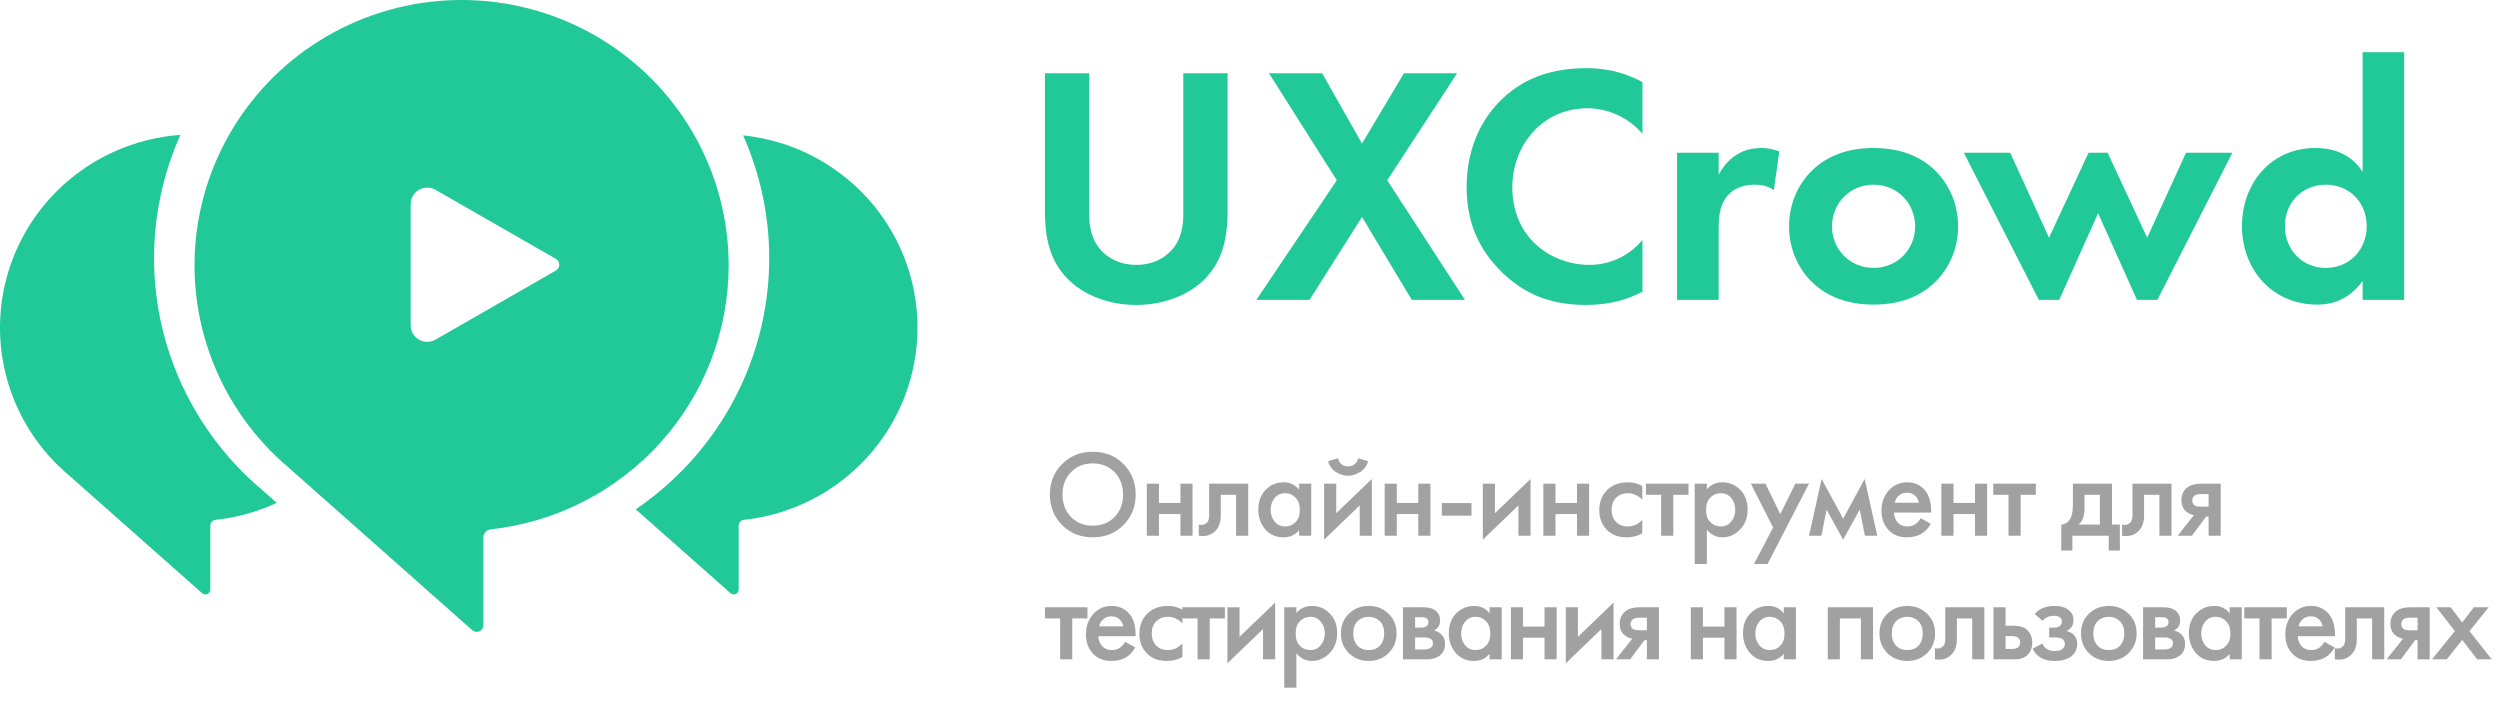 <svg width="182" height="51" viewBox="0 0 182 51" fill="none" xmlns="http://www.w3.org/2000/svg">
<path d="M77.323 33.78C77.917 33.186 78.661 32.889 79.555 32.889C80.449 32.889 81.193 33.186 81.787 33.78C82.381 34.374 82.678 35.115 82.678 36.003C82.678 36.891 82.381 37.632 81.787 38.226C81.193 38.82 80.449 39.117 79.555 39.117C78.661 39.117 77.917 38.82 77.323 38.226C76.729 37.632 76.432 36.891 76.432 36.003C76.432 35.115 76.729 34.374 77.323 33.78ZM77.971 37.641C78.385 38.061 78.913 38.271 79.555 38.271C80.197 38.271 80.725 38.061 81.139 37.641C81.553 37.215 81.76 36.669 81.76 36.003C81.76 35.337 81.553 34.794 81.139 34.374C80.725 33.948 80.197 33.735 79.555 33.735C78.913 33.735 78.385 33.948 77.971 34.374C77.557 34.794 77.35 35.337 77.35 36.003C77.35 36.669 77.557 37.215 77.971 37.641ZM83.488 39V35.211H84.37V36.615H85.936V35.211H86.818V39H85.936V37.425H84.37V39H83.488ZM90.87 35.211V39H89.988V36.021H88.872V37.524C88.872 37.992 88.752 38.355 88.512 38.613C88.206 38.955 87.792 39.084 87.27 39V38.19C87.528 38.25 87.735 38.193 87.891 38.019C87.981 37.911 88.026 37.746 88.026 37.524V35.211H90.87ZM94.575 35.652V35.211H95.457V39H94.575V38.604C94.281 38.946 93.903 39.117 93.441 39.117C92.883 39.117 92.436 38.919 92.1 38.523C91.77 38.127 91.605 37.653 91.605 37.101C91.605 36.501 91.782 36.021 92.136 35.661C92.496 35.295 92.934 35.112 93.45 35.112C93.924 35.112 94.299 35.292 94.575 35.652ZM93.558 35.904C93.246 35.904 92.991 36.021 92.793 36.255C92.601 36.489 92.505 36.777 92.505 37.119C92.505 37.455 92.601 37.74 92.793 37.974C92.991 38.208 93.246 38.325 93.558 38.325C93.858 38.325 94.11 38.22 94.314 38.01C94.524 37.8 94.629 37.506 94.629 37.128C94.629 36.738 94.524 36.438 94.314 36.228C94.11 36.012 93.858 35.904 93.558 35.904ZM96.396 35.211H97.278V37.362L99.87 34.869V39H98.988V36.795L96.396 39.288V35.211ZM96.684 33.573L97.404 33.366C97.518 33.756 97.764 33.951 98.142 33.951C98.514 33.951 98.76 33.756 98.88 33.366L99.6 33.573C99.504 33.915 99.309 34.179 99.015 34.365C98.727 34.545 98.436 34.635 98.142 34.635C97.848 34.635 97.554 34.545 97.26 34.365C96.972 34.179 96.78 33.915 96.684 33.573ZM100.804 39V35.211H101.686V36.615H103.252V35.211H104.134V39H103.252V37.425H101.686V39H100.804ZM104.963 37.542V36.624H107.123V37.542H104.963ZM107.949 35.211H108.831V37.362L111.423 34.869V39H110.541V36.795L107.949 39.288V35.211ZM112.357 39V35.211H113.239V36.615H114.805V35.211H115.687V39H114.805V37.425H113.239V39H112.357ZM119.559 35.382V36.372C119.241 36.06 118.884 35.904 118.488 35.904C118.152 35.904 117.873 36.015 117.651 36.237C117.435 36.453 117.327 36.744 117.327 37.11C117.327 37.488 117.441 37.791 117.669 38.019C117.885 38.223 118.152 38.325 118.47 38.325C118.908 38.325 119.271 38.163 119.559 37.839V38.82C119.241 39.018 118.857 39.117 118.407 39.117C117.801 39.117 117.321 38.931 116.967 38.559C116.607 38.187 116.427 37.713 116.427 37.137C116.427 36.543 116.619 36.054 117.003 35.67C117.375 35.298 117.882 35.112 118.524 35.112C118.89 35.112 119.235 35.202 119.559 35.382ZM122.922 36.021H121.815V39H120.933V36.021H119.826V35.211H122.922V36.021ZM124.257 38.559V41.061H123.375V35.211H124.257V35.625C124.545 35.283 124.92 35.112 125.382 35.112C125.898 35.112 126.333 35.295 126.687 35.661C127.047 36.021 127.227 36.495 127.227 37.083C127.227 37.689 127.041 38.181 126.669 38.559C126.297 38.931 125.871 39.117 125.391 39.117C124.941 39.117 124.563 38.931 124.257 38.559ZM125.274 35.904C124.974 35.904 124.719 36.012 124.509 36.228C124.305 36.438 124.203 36.738 124.203 37.128C124.203 37.506 124.305 37.8 124.509 38.01C124.719 38.22 124.974 38.325 125.274 38.325C125.586 38.325 125.838 38.208 126.03 37.974C126.228 37.74 126.327 37.455 126.327 37.119C126.327 36.777 126.228 36.489 126.03 36.255C125.838 36.021 125.586 35.904 125.274 35.904ZM127.688 41.061L129.083 38.406L127.463 35.211H128.525L129.605 37.425L130.703 35.211H131.693L128.678 41.061H127.688ZM131.697 39L132.615 34.869L134.181 37.758L135.747 34.869L136.665 39H135.765L135.387 37.101L134.181 39.288L132.975 37.101L132.597 39H131.697ZM139.825 37.722L140.563 38.136C140.395 38.436 140.182 38.667 139.924 38.829C139.63 39.021 139.258 39.117 138.808 39.117C138.28 39.117 137.854 38.955 137.53 38.631C137.158 38.259 136.972 37.776 136.972 37.182C136.972 36.558 137.173 36.039 137.575 35.625C137.917 35.283 138.34 35.112 138.844 35.112C139.336 35.112 139.741 35.277 140.059 35.607C140.413 35.973 140.59 36.507 140.59 37.209V37.317H137.872C137.896 37.635 138.004 37.89 138.196 38.082C138.358 38.244 138.583 38.325 138.871 38.325C139.105 38.325 139.306 38.262 139.474 38.136C139.612 38.028 139.729 37.89 139.825 37.722ZM137.935 36.597H139.69C139.654 36.387 139.564 36.216 139.42 36.084C139.264 35.94 139.066 35.868 138.826 35.868C138.574 35.868 138.367 35.949 138.205 36.111C138.073 36.231 137.983 36.393 137.935 36.597ZM141.332 39V35.211H142.214V36.615H143.78V35.211H144.662V39H143.78V37.425H142.214V39H141.332ZM148.209 36.021H147.102V39H146.22V36.021H145.113V35.211H148.209V36.021ZM150.907 35.211H153.751V38.19H154.327V40.08H153.517V39H150.871V40.08H150.061V38.19C150.367 38.172 150.598 38.007 150.754 37.695C150.856 37.473 150.907 37.14 150.907 36.696V35.211ZM152.869 38.19V36.021H151.753V37.029C151.753 37.575 151.606 37.962 151.312 38.19H152.869ZM158.087 35.211V39H157.205V36.021H156.089V37.524C156.089 37.992 155.969 38.355 155.729 38.613C155.423 38.955 155.009 39.084 154.487 39V38.19C154.745 38.25 154.952 38.193 155.108 38.019C155.198 37.911 155.243 37.746 155.243 37.524V35.211H158.087ZM158.535 39L159.723 37.497C159.489 37.461 159.288 37.365 159.12 37.209C158.91 37.005 158.805 36.744 158.805 36.426C158.805 36.066 158.922 35.775 159.156 35.553C159.396 35.325 159.762 35.211 160.254 35.211H161.667V39H160.785V37.605H160.605L159.57 39H158.535ZM160.785 36.885V35.967H160.272C160.062 35.967 159.909 35.994 159.813 36.048C159.669 36.138 159.597 36.264 159.597 36.426C159.597 36.588 159.657 36.711 159.777 36.795C159.867 36.855 160.029 36.885 160.263 36.885H160.785ZM79.168 45.021H78.061V48H77.179V45.021H76.072V44.211H79.168V45.021ZM81.909 46.722L82.647 47.136C82.48 47.436 82.266 47.667 82.008 47.829C81.715 48.021 81.343 48.117 80.892 48.117C80.365 48.117 79.939 47.955 79.615 47.631C79.243 47.259 79.056 46.776 79.056 46.182C79.056 45.558 79.257 45.039 79.659 44.625C80.001 44.283 80.424 44.112 80.928 44.112C81.421 44.112 81.826 44.277 82.144 44.607C82.498 44.973 82.674 45.507 82.674 46.209V46.317H79.957C79.981 46.635 80.088 46.89 80.281 47.082C80.442 47.244 80.668 47.325 80.956 47.325C81.189 47.325 81.391 47.262 81.558 47.136C81.697 47.028 81.814 46.89 81.909 46.722ZM80.019 45.597H81.775C81.739 45.387 81.648 45.216 81.504 45.084C81.349 44.94 81.15 44.868 80.91 44.868C80.659 44.868 80.451 44.949 80.29 45.111C80.157 45.231 80.067 45.393 80.019 45.597ZM86.08 44.382V45.372C85.762 45.06 85.405 44.904 85.009 44.904C84.673 44.904 84.394 45.015 84.172 45.237C83.956 45.453 83.848 45.744 83.848 46.11C83.848 46.488 83.962 46.791 84.19 47.019C84.406 47.223 84.673 47.325 84.991 47.325C85.429 47.325 85.792 47.163 86.08 46.839V47.82C85.762 48.018 85.378 48.117 84.928 48.117C84.322 48.117 83.842 47.931 83.488 47.559C83.128 47.187 82.948 46.713 82.948 46.137C82.948 45.543 83.14 45.054 83.524 44.67C83.896 44.298 84.403 44.112 85.045 44.112C85.411 44.112 85.756 44.202 86.08 44.382ZM89.174 45.021H88.067V48H87.184V45.021H86.078V44.211H89.174V45.021ZM89.357 44.211H90.239V46.362L92.831 43.869V48H91.949V45.795L89.357 48.288V44.211ZM94.376 47.559V50.061H93.495V44.211H94.376V44.625C94.665 44.283 95.04 44.112 95.501 44.112C96.017 44.112 96.453 44.295 96.806 44.661C97.166 45.021 97.347 45.495 97.347 46.083C97.347 46.689 97.16 47.181 96.788 47.559C96.416 47.931 95.99 48.117 95.51 48.117C95.061 48.117 94.683 47.931 94.376 47.559ZM95.394 44.904C95.094 44.904 94.838 45.012 94.629 45.228C94.424 45.438 94.323 45.738 94.323 46.128C94.323 46.506 94.424 46.8 94.629 47.01C94.838 47.22 95.094 47.325 95.394 47.325C95.706 47.325 95.957 47.208 96.15 46.974C96.347 46.74 96.447 46.455 96.447 46.119C96.447 45.777 96.347 45.489 96.15 45.255C95.957 45.021 95.706 44.904 95.394 44.904ZM98.195 44.679C98.585 44.301 99.068 44.112 99.644 44.112C100.22 44.112 100.7 44.301 101.084 44.679C101.474 45.051 101.669 45.528 101.669 46.11C101.669 46.686 101.474 47.166 101.084 47.55C100.7 47.928 100.22 48.117 99.644 48.117C99.068 48.117 98.585 47.928 98.195 47.55C97.811 47.166 97.619 46.686 97.619 46.11C97.619 45.528 97.811 45.051 98.195 44.679ZM98.825 47.001C99.029 47.217 99.302 47.325 99.644 47.325C99.986 47.325 100.259 47.217 100.463 47.001C100.667 46.779 100.769 46.485 100.769 46.119C100.769 45.717 100.658 45.414 100.436 45.21C100.22 45.006 99.956 44.904 99.644 44.904C99.332 44.904 99.065 45.006 98.843 45.21C98.627 45.414 98.519 45.717 98.519 46.119C98.519 46.485 98.621 46.779 98.825 47.001ZM102.139 44.211H103.624C104.002 44.211 104.29 44.286 104.488 44.436C104.722 44.622 104.839 44.865 104.839 45.165C104.839 45.507 104.689 45.753 104.389 45.903C104.581 45.939 104.752 46.023 104.902 46.155C105.1 46.335 105.199 46.578 105.199 46.884C105.199 47.25 105.061 47.538 104.785 47.748C104.557 47.916 104.266 48 103.912 48H102.139V44.211ZM103.021 45.687H103.471C103.627 45.687 103.744 45.66 103.822 45.606C103.936 45.534 103.993 45.432 103.993 45.3C103.993 45.174 103.942 45.075 103.84 45.003C103.768 44.955 103.639 44.931 103.453 44.931H103.021V45.687ZM103.021 47.28H103.678C103.876 47.28 104.029 47.244 104.137 47.172C104.257 47.094 104.317 46.983 104.317 46.839C104.317 46.683 104.26 46.572 104.146 46.506C104.044 46.44 103.897 46.407 103.705 46.407H103.021V47.28ZM108.443 44.652V44.211H109.325V48H108.443V47.604C108.149 47.946 107.771 48.117 107.309 48.117C106.751 48.117 106.304 47.919 105.968 47.523C105.638 47.127 105.473 46.653 105.473 46.101C105.473 45.501 105.65 45.021 106.004 44.661C106.364 44.295 106.802 44.112 107.318 44.112C107.792 44.112 108.167 44.292 108.443 44.652ZM107.426 44.904C107.114 44.904 106.859 45.021 106.661 45.255C106.469 45.489 106.373 45.777 106.373 46.119C106.373 46.455 106.469 46.74 106.661 46.974C106.859 47.208 107.114 47.325 107.426 47.325C107.726 47.325 107.978 47.22 108.182 47.01C108.392 46.8 108.497 46.506 108.497 46.128C108.497 45.738 108.392 45.438 108.182 45.228C107.978 45.012 107.726 44.904 107.426 44.904ZM109.993 48V44.211H110.875V45.615H112.441V44.211H113.323V48H112.441V46.425H110.875V48H109.993ZM113.991 44.211H114.873V46.362L117.465 43.869V48H116.583V45.795L113.991 48.288V44.211ZM117.643 48L118.831 46.497C118.597 46.461 118.396 46.365 118.228 46.209C118.018 46.005 117.913 45.744 117.913 45.426C117.913 45.066 118.03 44.775 118.264 44.553C118.504 44.325 118.87 44.211 119.362 44.211H120.775V48H119.893V46.605H119.713L118.678 48H117.643ZM119.893 45.885V44.967H119.38C119.17 44.967 119.017 44.994 118.921 45.048C118.777 45.138 118.705 45.264 118.705 45.426C118.705 45.588 118.765 45.711 118.885 45.795C118.975 45.855 119.137 45.885 119.371 45.885H119.893ZM123.091 48V44.211H123.973V45.615H125.539V44.211H126.421V48H125.539V46.425H123.973V48H123.091ZM129.86 44.652V44.211H130.742V48H129.86V47.604C129.566 47.946 129.188 48.117 128.726 48.117C128.168 48.117 127.721 47.919 127.385 47.523C127.055 47.127 126.89 46.653 126.89 46.101C126.89 45.501 127.067 45.021 127.421 44.661C127.781 44.295 128.219 44.112 128.735 44.112C129.209 44.112 129.584 44.292 129.86 44.652ZM128.843 44.904C128.531 44.904 128.276 45.021 128.078 45.255C127.886 45.489 127.79 45.777 127.79 46.119C127.79 46.455 127.886 46.74 128.078 46.974C128.276 47.208 128.531 47.325 128.843 47.325C129.143 47.325 129.395 47.22 129.599 47.01C129.809 46.8 129.914 46.506 129.914 46.128C129.914 45.738 129.809 45.438 129.599 45.228C129.395 45.012 129.143 44.904 128.843 44.904ZM133.061 44.211H136.355V48H135.473V45.021H133.943V48H133.061V44.211ZM137.401 44.679C137.791 44.301 138.274 44.112 138.85 44.112C139.426 44.112 139.906 44.301 140.29 44.679C140.68 45.051 140.875 45.528 140.875 46.11C140.875 46.686 140.68 47.166 140.29 47.55C139.906 47.928 139.426 48.117 138.85 48.117C138.274 48.117 137.791 47.928 137.401 47.55C137.017 47.166 136.825 46.686 136.825 46.11C136.825 45.528 137.017 45.051 137.401 44.679ZM138.031 47.001C138.235 47.217 138.508 47.325 138.85 47.325C139.192 47.325 139.465 47.217 139.669 47.001C139.873 46.779 139.975 46.485 139.975 46.119C139.975 45.717 139.864 45.414 139.642 45.21C139.426 45.006 139.162 44.904 138.85 44.904C138.538 44.904 138.271 45.006 138.049 45.21C137.833 45.414 137.725 45.717 137.725 46.119C137.725 46.485 137.827 46.779 138.031 47.001ZM144.46 44.211V48H143.578V45.021H142.462V46.524C142.462 46.992 142.342 47.355 142.102 47.613C141.796 47.955 141.382 48.084 140.86 48V47.19C141.118 47.25 141.325 47.193 141.481 47.019C141.571 46.911 141.616 46.746 141.616 46.524V44.211H144.46ZM145.123 48V44.211H146.005V45.552H146.509C146.671 45.552 146.803 45.558 146.905 45.57C147.007 45.576 147.13 45.609 147.274 45.669C147.418 45.729 147.544 45.819 147.652 45.939C147.85 46.161 147.949 46.437 147.949 46.767C147.949 47.145 147.835 47.448 147.607 47.676C147.505 47.778 147.382 47.856 147.238 47.91C147.1 47.958 146.983 47.985 146.887 47.991C146.797 47.997 146.668 48 146.5 48H145.123ZM146.005 47.244H146.41C146.626 47.244 146.779 47.217 146.869 47.163C147.001 47.067 147.067 46.938 147.067 46.776C147.067 46.608 147.004 46.482 146.878 46.398C146.782 46.338 146.629 46.308 146.419 46.308H146.005V47.244ZM148.693 45.192L148.126 44.697C148.27 44.523 148.462 44.382 148.702 44.274C148.954 44.166 149.251 44.112 149.593 44.112C149.989 44.112 150.31 44.199 150.556 44.373C150.82 44.565 150.952 44.823 150.952 45.147C150.952 45.357 150.898 45.531 150.79 45.669C150.7 45.789 150.58 45.879 150.43 45.939C150.658 45.987 150.841 46.08 150.979 46.218C151.141 46.38 151.222 46.59 151.222 46.848C151.222 47.19 151.114 47.469 150.898 47.685C150.61 47.973 150.166 48.117 149.566 48.117C149.164 48.117 148.834 48.042 148.576 47.892C148.306 47.736 148.108 47.511 147.982 47.217L148.684 46.857C148.768 47.037 148.879 47.169 149.017 47.253C149.167 47.349 149.356 47.397 149.584 47.397C149.86 47.397 150.061 47.334 150.187 47.208C150.277 47.106 150.322 46.995 150.322 46.875C150.322 46.749 150.283 46.647 150.205 46.569C150.103 46.461 149.893 46.407 149.575 46.407H149.179V45.687H149.512C149.704 45.687 149.848 45.654 149.944 45.588C150.052 45.504 150.106 45.393 150.106 45.255C150.106 45.111 150.052 45.003 149.944 44.931C149.854 44.865 149.713 44.832 149.521 44.832C149.341 44.832 149.176 44.868 149.026 44.94C148.9 45 148.789 45.084 148.693 45.192ZM152.072 44.679C152.462 44.301 152.945 44.112 153.521 44.112C154.097 44.112 154.577 44.301 154.961 44.679C155.351 45.051 155.546 45.528 155.546 46.11C155.546 46.686 155.351 47.166 154.961 47.55C154.577 47.928 154.097 48.117 153.521 48.117C152.945 48.117 152.462 47.928 152.072 47.55C151.688 47.166 151.496 46.686 151.496 46.11C151.496 45.528 151.688 45.051 152.072 44.679ZM152.702 47.001C152.906 47.217 153.179 47.325 153.521 47.325C153.863 47.325 154.136 47.217 154.34 47.001C154.544 46.779 154.646 46.485 154.646 46.119C154.646 45.717 154.535 45.414 154.313 45.21C154.097 45.006 153.833 44.904 153.521 44.904C153.209 44.904 152.942 45.006 152.72 45.21C152.504 45.414 152.396 45.717 152.396 46.119C152.396 46.485 152.498 46.779 152.702 47.001ZM156.016 44.211H157.501C157.879 44.211 158.167 44.286 158.365 44.436C158.599 44.622 158.716 44.865 158.716 45.165C158.716 45.507 158.566 45.753 158.266 45.903C158.458 45.939 158.629 46.023 158.779 46.155C158.977 46.335 159.076 46.578 159.076 46.884C159.076 47.25 158.938 47.538 158.662 47.748C158.434 47.916 158.143 48 157.789 48H156.016V44.211ZM156.898 45.687H157.348C157.504 45.687 157.621 45.66 157.699 45.606C157.813 45.534 157.87 45.432 157.87 45.3C157.87 45.174 157.819 45.075 157.717 45.003C157.645 44.955 157.516 44.931 157.33 44.931H156.898V45.687ZM156.898 47.28H157.555C157.753 47.28 157.906 47.244 158.014 47.172C158.134 47.094 158.194 46.983 158.194 46.839C158.194 46.683 158.137 46.572 158.023 46.506C157.921 46.44 157.774 46.407 157.582 46.407H156.898V47.28ZM162.32 44.652V44.211H163.202V48H162.32V47.604C162.026 47.946 161.648 48.117 161.186 48.117C160.628 48.117 160.181 47.919 159.845 47.523C159.515 47.127 159.35 46.653 159.35 46.101C159.35 45.501 159.527 45.021 159.881 44.661C160.241 44.295 160.679 44.112 161.195 44.112C161.669 44.112 162.044 44.292 162.32 44.652ZM161.303 44.904C160.991 44.904 160.736 45.021 160.538 45.255C160.346 45.489 160.25 45.777 160.25 46.119C160.25 46.455 160.346 46.74 160.538 46.974C160.736 47.208 160.991 47.325 161.303 47.325C161.603 47.325 161.855 47.22 162.059 47.01C162.269 46.8 162.374 46.506 162.374 46.128C162.374 45.738 162.269 45.438 162.059 45.228C161.855 45.012 161.603 44.904 161.303 44.904ZM166.48 45.021H165.373V48H164.491V45.021H163.384V44.211H166.48V45.021ZM169.222 46.722L169.96 47.136C169.792 47.436 169.579 47.667 169.321 47.829C169.027 48.021 168.655 48.117 168.205 48.117C167.677 48.117 167.251 47.955 166.927 47.631C166.555 47.259 166.369 46.776 166.369 46.182C166.369 45.558 166.57 45.039 166.972 44.625C167.314 44.283 167.737 44.112 168.241 44.112C168.733 44.112 169.138 44.277 169.456 44.607C169.81 44.973 169.987 45.507 169.987 46.209V46.317H167.269C167.293 46.635 167.401 46.89 167.593 47.082C167.755 47.244 167.98 47.325 168.268 47.325C168.502 47.325 168.703 47.262 168.871 47.136C169.009 47.028 169.126 46.89 169.222 46.722ZM167.332 45.597H169.087C169.051 45.387 168.961 45.216 168.817 45.084C168.661 44.94 168.463 44.868 168.223 44.868C167.971 44.868 167.764 44.949 167.602 45.111C167.47 45.231 167.38 45.393 167.332 45.597ZM173.573 44.211V48H172.691V45.021H171.575V46.524C171.575 46.992 171.455 47.355 171.215 47.613C170.909 47.955 170.495 48.084 169.973 48V47.19C170.231 47.25 170.438 47.193 170.594 47.019C170.684 46.911 170.729 46.746 170.729 46.524V44.211H173.573ZM173.75 48L174.938 46.497C174.704 46.461 174.503 46.365 174.335 46.209C174.125 46.005 174.02 45.744 174.02 45.426C174.02 45.066 174.137 44.775 174.371 44.553C174.611 44.325 174.977 44.211 175.469 44.211H176.882V48H176V46.605H175.82L174.785 48H173.75ZM176 45.885V44.967H175.487C175.277 44.967 175.124 44.994 175.028 45.048C174.884 45.138 174.812 45.264 174.812 45.426C174.812 45.588 174.872 45.711 174.992 45.795C175.082 45.855 175.244 45.885 175.478 45.885H176ZM177.044 48L178.718 45.948L177.368 44.211H178.412L179.249 45.318L180.095 44.211H181.175L179.78 45.948L181.4 48H180.338L179.249 46.587L178.124 48H177.044Z" fill="#A1A1A1"/>
<path fill-rule="evenodd" clip-rule="evenodd" d="M13.132 9.818C12.281 11.721 11.702 13.74 11.418 15.818C10.912 19.508 11.354 23.265 12.702 26.741C14.05 30.217 16.26 33.301 19.129 35.709L20.148 36.608C18.753 37.254 17.249 37.676 15.693 37.844C15.587 37.856 15.489 37.907 15.419 37.986C15.348 38.065 15.309 38.168 15.31 38.274V42.92C15.31 42.989 15.291 43.056 15.254 43.113C15.216 43.171 15.163 43.216 15.1 43.244C15.037 43.272 14.968 43.281 14.9 43.271C14.832 43.26 14.768 43.23 14.717 43.184L5.004 34.591C3.19 33.062 1.792 31.105 0.94 28.898C0.088 26.692 -0.191 24.308 0.128 21.966C0.448 19.624 1.355 17.4 2.767 15.499C4.179 13.597 6.051 12.079 8.208 11.086C9.764 10.369 11.433 9.942 13.132 9.818Z" fill="#20C997"/>
<path fill-rule="evenodd" clip-rule="evenodd" d="M54.098 9.856C55.35 12.669 56 15.715 55.999 18.803C55.996 24.265 53.959 29.535 50.277 33.602C49.081 34.923 47.738 36.088 46.282 37.079L53.182 43.183C53.233 43.229 53.297 43.259 53.365 43.27C53.433 43.28 53.503 43.271 53.565 43.243C53.628 43.215 53.682 43.17 53.719 43.112C53.756 43.055 53.776 42.987 53.775 42.919V38.273C53.775 38.167 53.813 38.064 53.884 37.985C53.955 37.906 54.053 37.855 54.158 37.843C57.63 37.468 60.84 35.831 63.172 33.249C65.504 30.666 66.794 27.318 66.794 23.848C66.793 21.485 66.193 19.16 65.049 17.087C63.906 15.015 62.256 13.263 60.251 11.991C58.393 10.812 56.286 10.082 54.098 9.856Z" fill="#20C997"/>
<path fill-rule="evenodd" clip-rule="evenodd" d="M50.658 10.043C52.226 12.889 53.048 16.082 53.046 19.327C53.044 24.087 51.275 28.678 48.078 32.223C44.881 35.767 40.481 38.015 35.719 38.536C35.574 38.553 35.44 38.623 35.343 38.731C35.246 38.84 35.193 38.98 35.194 39.126V45.513C35.195 45.607 35.168 45.699 35.117 45.778C35.065 45.857 34.992 45.919 34.906 45.958C34.819 45.996 34.723 46.009 34.63 45.994C34.536 45.979 34.449 45.938 34.379 45.875L21.033 34.059C18.542 31.961 16.623 29.273 15.453 26.244C14.282 23.215 13.899 19.941 14.337 16.726C14.776 13.51 16.022 10.457 17.961 7.846C19.901 5.235 22.47 3.152 25.433 1.789C28.397 0.425 31.658 -0.175 34.916 0.044C38.174 0.263 41.324 1.294 44.075 3.041C46.826 4.789 49.09 7.197 50.658 10.043ZM30.058 14.257C29.953 14.439 29.897 14.645 29.897 14.855V23.688C29.897 23.898 29.953 24.105 30.058 24.287C30.164 24.469 30.316 24.62 30.499 24.725C30.683 24.831 30.89 24.886 31.102 24.886C31.313 24.886 31.521 24.831 31.704 24.726L40.467 19.695C40.542 19.652 40.604 19.59 40.647 19.516C40.691 19.441 40.713 19.356 40.713 19.27C40.713 19.184 40.691 19.099 40.647 19.025C40.604 18.95 40.542 18.888 40.467 18.845L31.704 13.818C31.521 13.713 31.313 13.658 31.102 13.658C30.89 13.658 30.683 13.713 30.499 13.818C30.316 13.923 30.164 14.075 30.058 14.257Z" fill="#20C997"/>
<path d="M76.071 5.333V15.424C76.071 16.982 76.319 18.565 77.311 19.826C78.502 21.384 80.586 22.2 82.719 22.2C84.853 22.2 86.937 21.384 88.128 19.826C89.12 18.565 89.368 16.982 89.368 15.424V5.333H86.143V15.696C86.143 16.957 85.721 17.724 85.349 18.144C84.878 18.713 84.01 19.282 82.719 19.282C81.429 19.282 80.561 18.713 80.09 18.144C79.718 17.724 79.296 16.957 79.296 15.696V5.333H76.071Z" fill="#20C997"/>
<path d="M91.464 21.829H95.334L99.154 15.795L102.776 21.829H106.646L100.99 13.124L106.076 5.333H102.206L99.154 10.453L96.252 5.333H92.382L97.319 13.124L91.464 21.829Z" fill="#20C997"/>
<path d="M119.573 17.476C118.605 18.614 117.241 19.282 115.703 19.282C112.924 19.282 110.096 17.303 110.096 13.643C110.096 10.601 112.254 7.881 115.579 7.881C116.174 7.881 118.06 8.004 119.573 9.736V5.976C118.06 5.16 116.67 4.962 115.504 4.962C113.148 4.962 111.088 5.581 109.426 7.139C108.012 8.45 106.772 10.601 106.772 13.594C106.772 16.017 107.516 18.07 109.426 19.9C110.816 21.211 112.577 22.2 115.48 22.2C117.266 22.2 118.581 21.755 119.573 21.235V17.476Z" fill="#20C997"/>
<path d="M122.091 21.829H125.118V16.685C125.118 15.943 125.143 15.028 125.713 14.311C126.309 13.569 127.152 13.445 127.723 13.445C128.343 13.445 128.74 13.569 129.137 13.841L129.534 11.022C129.187 10.898 128.765 10.774 128.244 10.774C127.524 10.774 126.929 10.947 126.458 11.244C126.234 11.368 125.589 11.813 125.118 12.728V11.12H122.091V21.829Z" fill="#20C997"/>
<path d="M136.395 10.774C134.361 10.774 132.972 11.442 132.054 12.283C130.987 13.247 130.243 14.731 130.243 16.487C130.243 18.218 130.987 19.702 132.054 20.667C132.972 21.508 134.361 22.175 136.395 22.175C138.43 22.175 139.819 21.508 140.737 20.667C141.804 19.702 142.548 18.218 142.548 16.487C142.548 14.731 141.804 13.247 140.737 12.283C139.819 11.442 138.43 10.774 136.395 10.774ZM136.395 19.504C134.634 19.504 133.369 18.119 133.369 16.487C133.369 14.805 134.659 13.445 136.395 13.445C138.132 13.445 139.422 14.805 139.422 16.487C139.422 18.119 138.157 19.504 136.395 19.504Z" fill="#20C997"/>
<path d="M152.741 15.523L155.569 21.829H157.058L162.516 11.12H159.142L156.313 17.303L153.436 11.12H152.046L149.169 17.303L146.341 11.12H142.967L148.424 21.829H149.913L152.741 15.523Z" fill="#20C997"/>
<path d="M171.998 12.505C170.981 10.923 169.368 10.774 168.55 10.774C165.374 10.774 163.216 13.297 163.216 16.462C163.216 19.603 165.399 22.175 168.698 22.175C169.467 22.175 170.906 22.002 171.998 20.444V21.829H175.025V3.8H171.998V12.505ZM169.319 13.445C171.055 13.445 172.296 14.756 172.296 16.462C172.296 18.169 171.055 19.504 169.319 19.504C167.582 19.504 166.342 18.169 166.342 16.462C166.342 14.756 167.582 13.445 169.319 13.445Z" fill="#20C997"/>
</svg>
